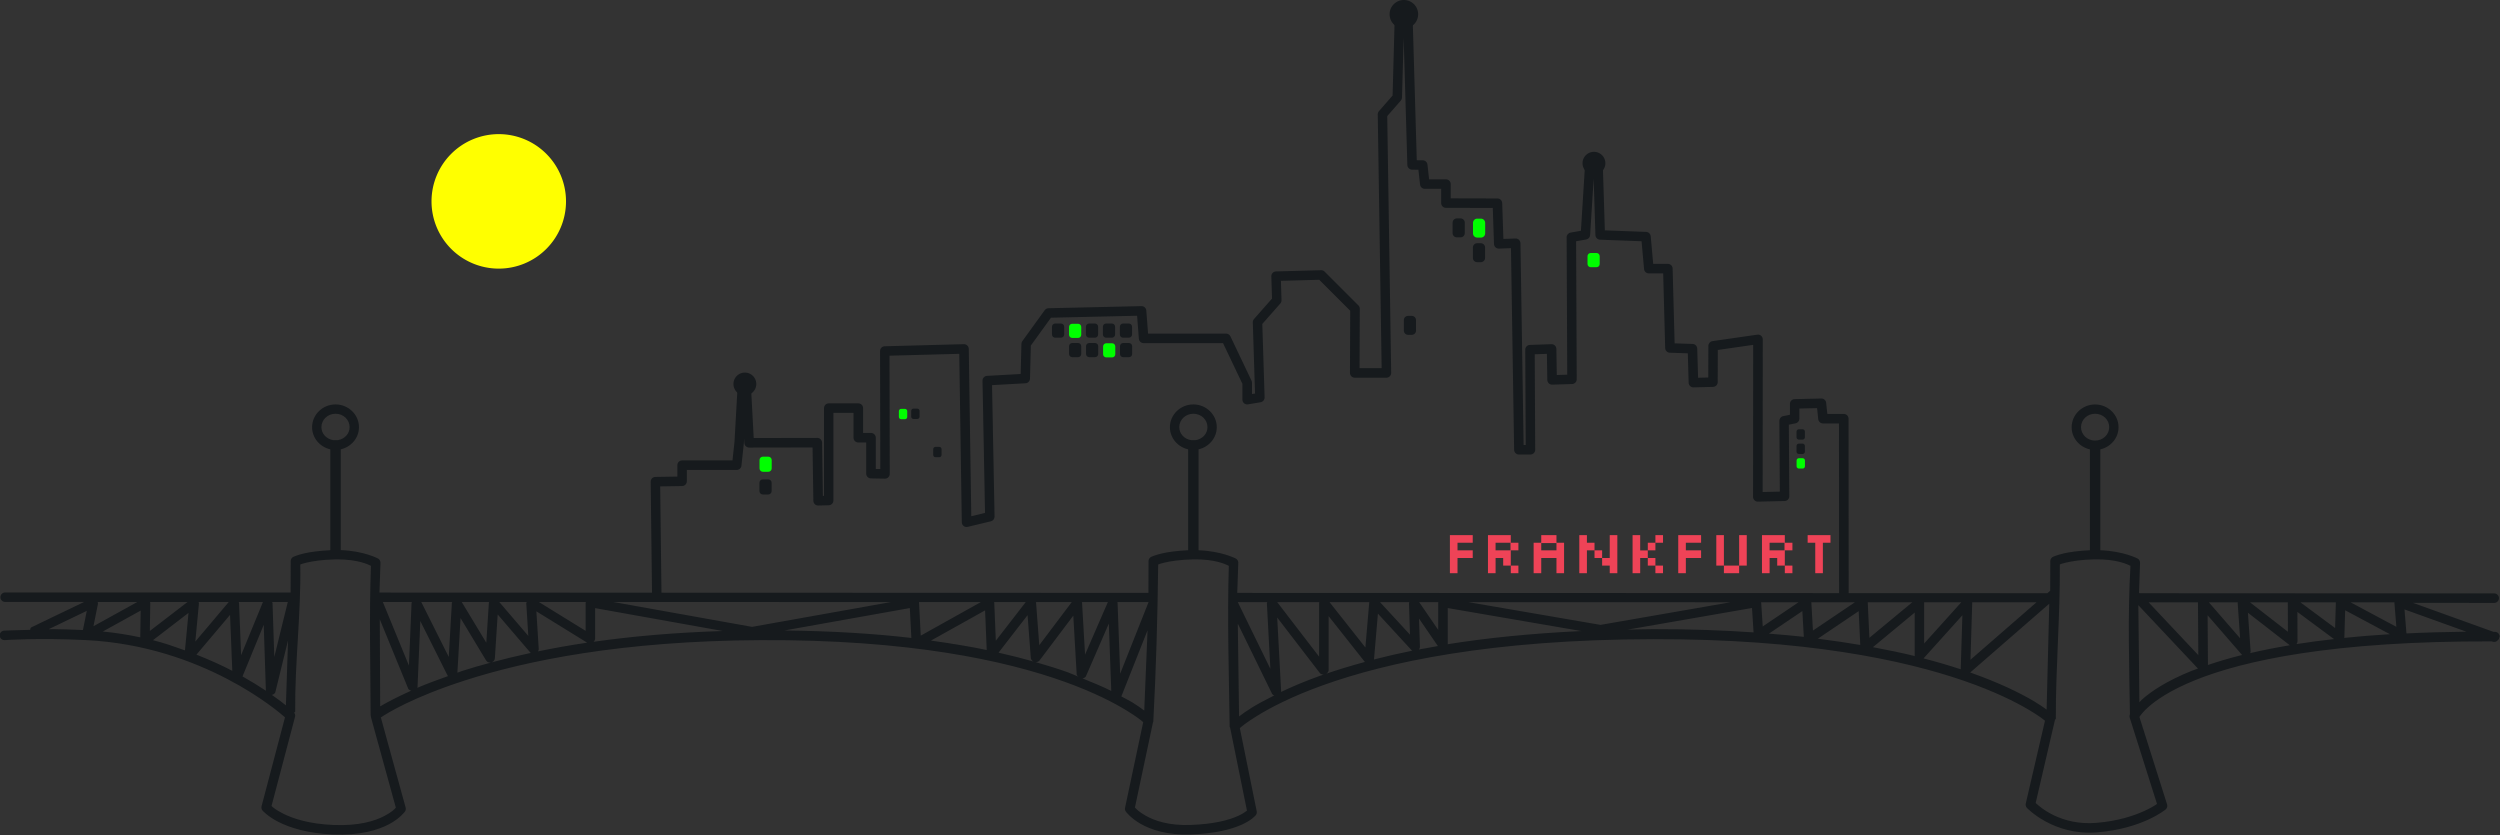<svg width="347.61mm" height="116.1mm" version="1.1" viewBox="0 0 347.61 116.1" xmlns="http://www.w3.org/2000/svg">
<rect x="0" y="0" width="347.61" height="116.1" fill="#333333" stroke="none"/>
<g transform="translate(1780.6 6369.8)">
<path d="m-1584.9-6367.8-0.003 0.007-1.175 0.104c-0.335 0.03-0.594 0.305-0.604 0.641l-0.287 10.535-1.9 2.172c-0.108 0.123-0.166 0.282-0.164 0.446l0.542 35.286h-3.072l0.033-8.256c6e-4 -0.176-0.069-0.346-0.193-0.47l-4.702-4.702c-0.128-0.129-0.304-0.199-0.486-0.194l-6.276 0.172c-0.366 0.01-0.655 0.316-0.643 0.682l0.096 3.093-2.508 2.846c-0.111 0.126-0.17 0.29-0.165 0.458l0.312 9.898-0.423 0.07v-1.57c1e-4 -0.098-0.022-0.196-0.064-0.285l-2.938-6.172c-0.11-0.23-0.342-0.377-0.597-0.377h-10.849l-0.247-3.21c-0.027-0.35-0.323-0.618-0.674-0.61l-12.932 0.294c-0.207 0-0.4 0.106-0.521 0.274l-3.111 4.304c-0.078 0.108-0.121 0.237-0.125 0.37l-0.107 4.197-4.68 0.26c-0.355 0.02-0.631 0.317-0.625 0.673l0.351 18.381-1.911 0.461-0.35-23.272c-0.01-0.368-0.31-0.661-0.678-0.651l-11.014 0.293c-0.359 0.01-0.644 0.304-0.643 0.663l0.034 16.406-0.629-0.011v-4.346c-1e-4 -0.365-0.296-0.661-0.661-0.661h-1.102v-3.453c-1e-4 -0.365-0.296-0.661-0.661-0.661h-4.114c-0.365 1e-4 -0.661 0.296-0.661 0.661v12.2h-0.157l-0.112-7.407c-0.01-0.362-0.301-0.652-0.662-0.652l-8.844 0.017-0.364-6.841c-0.025-0.476-0.53-0.77-0.957-0.557l-0.588 0.294c-0.212 0.106-0.351 0.317-0.365 0.554l-0.397 7.072-0.279 2.59h-7.002c-0.365 0-0.661 0.296-0.661 0.661v1.587l-3.061 0.049c-0.364 0.01-0.656 0.305-0.651 0.67l0.185 15.423-37.896-0.014 0.142-4.133c0.01-0.245-0.12-0.475-0.333-0.597 0 0-1.978-1.064-5.193-1.173v-14.012c1.439-0.322 2.535-1.572 2.535-3.08-2e-4 -1.754-1.478-3.166-3.258-3.166-1.78-1e-4 -3.26 1.412-3.26 3.166 0 1.508 1.096 2.757 2.534 3.08v14.026c-1.567 0.073-2.826 0.251-3.655 0.447-0.954 0.226-1.474 0.467-1.474 0.467-0.23 0.109-0.377 0.341-0.378 0.595l-0.015 4.377-39.688-0.014c-0.365 0-0.661 0.296-0.661 0.661-3e-4 0.365 0.296 0.662 0.661 0.662h10.979l-7.392 3.552c-0.066 0.096-0.105 0.208-0.114 0.324-2.085 0.042-3.624 0.11-3.624 0.11-0.364 0.026-0.638 0.343-0.612 0.707s0.343 0.638 0.707 0.612c0 0 4.71-0.337 11.352 0 16.254 0.827 26.816 10.026 27.612 10.737l-3.26 12.364c-0.055 0.208 1e-4 0.43 0.133 0.594 0 0 0.71 0.822 2.257 1.603 1.547 0.78 3.977 1.576 7.549 1.725 3.729 0.155 6.214-0.594 7.773-1.415 1.559-0.821 2.232-1.78 2.232-1.78 0.109-0.16 0.141-0.36 0.091-0.547l-3.448-12.526c0.854-0.578 4.346-2.779 11.681-5.146 8.475-2.735 21.793-5.507 41.108-5.606 20.654-0.106 34.061 2.838 42.285 5.788 4.112 1.475 6.928 2.952 8.708 4.051 1.363 0.842 1.95 1.328 2.22 1.564l-2.526 11.914c-0.038 0.18 8e-4 0.368 0.107 0.519 0 0 0.663 0.914 2.095 1.724 1.432 0.81 3.674 1.568 6.904 1.46 3.494-0.116 5.726-0.737 7.107-1.358 0.69-0.31 1.167-0.62 1.478-0.864s0.49-0.461 0.49-0.461c0.119-0.152 0.166-0.35 0.128-0.539l-2.346-11.566c0.266-0.238 0.882-0.761 2.351-1.673 1.879-1.166 4.868-2.736 9.273-4.313 8.81-3.155 23.286-6.341 45.862-6.382 21.092-0.039 34.818 2.889 43.249 5.807 4.216 1.459 7.108 2.916 8.939 4 1.383 0.819 1.987 1.293 2.274 1.532l-2.673 11.519c-0.05 0.215 0.011 0.44 0.161 0.601 0 0 3.682 3.912 9.787 3.403 3.125-0.261 5.483-1.039 7.066-1.761s2.429-1.415 2.429-1.415c0.207-0.172 0.29-0.452 0.209-0.709l-3.844-12.149v-0.018c0.03-0.052 0.018-0.045 0.114-0.176 0.199-0.271 0.543-0.677 1.101-1.176 1.116-0.998 3.092-2.366 6.485-3.741 6.742-2.732 19.105-5.477 41.301-5.409l0.148 0.053c0.255 0.069 0.527-0.02 0.691-0.228 0.03-0.027 0.057-0.057 0.081-0.089 0.027-0.025 0.052-0.052 0.074-0.081 0.01-0.039 0.01-0.079 0.01-0.118 0.039-0.061 0.067-0.129 0.084-0.2 0-0.365-0.293-0.663-0.658-0.664-0.072-3e-4 -0.133 0-0.205 0l-11.197-4.031 11.296 0.01c0.365 2e-4 0.662-0.296 0.662-0.661 0-0.365-0.296-0.661-0.661-0.661l-49.311-0.028-0.072-0.077 0.142-4.144c0.01-0.245-0.12-0.475-0.333-0.597 0 0-1.988-1.042-5.192-1.156v-14.026c1.437-0.323 2.533-1.572 2.533-3.079-2e-4 -1.754-1.48-3.166-3.26-3.166-1.78-1e-4 -3.26 1.412-3.26 3.166-1e-4 1.509 1.098 2.76 2.538 3.081v14.021c-1.567 0.073-2.826 0.251-3.655 0.447-0.954 0.226-1.474 0.467-1.474 0.467-0.23 0.109-0.377 0.341-0.378 0.595l-0.014 4.123-0.392 0.341-27.628-0.01-0.018-24.254c-3e-4 -0.365-0.296-0.661-0.661-0.661h-2.29l-0.163-1.551c-0.036-0.343-0.329-0.6-0.673-0.592l-3.717 0.086c-0.359 0.01-0.646 0.302-0.646 0.661v1.515l-0.938 0.188c-0.311 0.062-0.534 0.336-0.532 0.653l0.064 9.843-2.389 0.055 0.017-21.224c3e-4 -0.403-0.357-0.713-0.756-0.655l-6.24 0.9c-0.325 0.047-0.566 0.324-0.567 0.652l-0.015 4.404-1.415 0.036-0.118-4.058c-0.01-0.349-0.29-0.63-0.639-0.642l-2.506-0.083-0.278-10.409c-0.01-0.358-0.303-0.643-0.661-0.643h-2.04l-0.344-3.842c-0.03-0.332-0.301-0.589-0.634-0.602l-5.745-0.217-0.275-8.805c-0.011-0.357-0.304-0.641-0.661-0.641h-1.176c-0.349 2e-4 -0.638 0.272-0.66 0.62l-0.555 8.885-1.44 0.254c-0.317 0.056-0.548 0.332-0.547 0.654l0.083 19.1-1.452 0.045-0.057-3.633c-0.01-0.37-0.314-0.663-0.684-0.651l-3.007 0.104c-0.358 0.012-0.64 0.307-0.639 0.665l0.066 13.252h-0.293l-0.438-28.064c-0.01-0.37-0.315-0.664-0.685-0.651l-1.688 0.061-0.167-4.989c-0.012-0.356-0.304-0.638-0.66-0.639l-6.497-0.016v-1.985c0-0.365-0.296-0.661-0.661-0.661h-2.347l-0.228-2.056c-0.037-0.332-0.316-0.585-0.65-0.589l-0.835-0.01-0.57-19.629c-0.011-0.381-0.341-0.673-0.72-0.64zm-0.528 3.344 0.511 17.605c0.011 0.354 0.298 0.637 0.652 0.642l0.885 0.011 0.23 2.064c0.037 0.335 0.32 0.589 0.657 0.589h2.277v1.983c0 0.365 0.295 0.661 0.66 0.662l6.519 0.015 0.169 5.015c0.012 0.366 0.319 0.651 0.685 0.638l1.675-0.061 0.438 28.04c0.01 0.361 0.301 0.651 0.662 0.651h1.609c0.366-2e-4 0.662-0.298 0.66-0.665l-0.064-13.274 1.691-0.058 0.057 3.63c0.01 0.369 0.313 0.662 0.682 0.651l2.767-0.086c0.358-0.011 0.643-0.305 0.641-0.664l-0.084-19.186 1.404-0.247c0.301-0.053 0.526-0.305 0.545-0.61l0.491-7.852 0.245 7.85c0.011 0.347 0.289 0.627 0.636 0.64l5.78 0.218 0.346 3.864c0.031 0.341 0.316 0.603 0.659 0.603h2.001l0.277 10.387c0.01 0.35 0.289 0.632 0.639 0.644l2.507 0.083 0.118 4.095c0.011 0.364 0.314 0.652 0.678 0.642l2.716-0.068c0.358-0.01 0.644-0.301 0.645-0.659l0.016-4.476 4.918-0.709-0.017 21.138c-1e-4 0.371 0.306 0.67 0.677 0.661l3.716-0.086c0.361-0.01 0.648-0.305 0.646-0.666l-0.065-9.948 0.934-0.187c0.309-0.062 0.532-0.333 0.532-0.648v-1.411l2.461-0.057 0.162 1.537c0.035 0.337 0.319 0.592 0.657 0.592h2.225l0.018 23.592-83.682-0.03 0.143-4.176c0.01-0.245-0.12-0.475-0.333-0.597 0 0-1.988-1.042-5.193-1.156v-14.032c1.438-0.322 2.535-1.572 2.535-3.08-2e-4 -1.754-1.479-3.166-3.258-3.166-1.78-1e-4 -3.259 1.412-3.259 3.166-2e-4 1.508 1.096 2.757 2.534 3.08v14.03c-1.567 0.073-2.826 0.25-3.655 0.447-0.954 0.226-1.473 0.467-1.473 0.467-0.23 0.109-0.377 0.341-0.378 0.595l-0.015 4.419-67.708-0.024-0.177-14.78 3.053-0.049c0.361-0.01 0.651-0.3 0.651-0.661v-1.577h6.934c0.338 0 0.622-0.255 0.658-0.591l0.344-3.197v-0.034l0.03-0.53 0.033 0.614c0.019 0.352 0.31 0.627 0.662 0.626l8.82-0.016 0.112 7.422c0.01 0.368 0.31 0.66 0.677 0.651l1.469-0.036c0.359-0.01 0.645-0.302 0.645-0.661v-12.184h2.792v3.453c1e-4 0.365 0.296 0.661 0.661 0.661h1.102v4.335c0 0.361 0.289 0.655 0.65 0.661l1.953 0.036c0.37 0.01 0.674-0.292 0.673-0.663l-0.034-16.436 9.699-0.258 0.352 23.429c0.01 0.424 0.404 0.733 0.817 0.633l3.232-0.778c0.302-0.073 0.513-0.345 0.507-0.656l-0.35-18.275 4.653-0.258c0.344-0.019 0.615-0.299 0.624-0.643l0.117-4.602 2.798-3.872 11.976-0.272 0.246 3.196c0.026 0.345 0.314 0.611 0.659 0.611h11.044l2.695 5.66v2.201c-1e-4 0.409 0.367 0.72 0.77 0.653l1.764-0.294c0.327-0.055 0.563-0.342 0.552-0.673l-0.321-10.214 2.507-2.846c0.111-0.126 0.17-0.29 0.165-0.458l-0.083-2.691 5.328-0.146 4.306 4.306-0.035 8.645c0 0.366 0.295 0.664 0.661 0.664h4.409c0.369-2e-4 0.666-0.302 0.661-0.671l-0.548-35.704 1.89-2.16c0.102-0.116 0.16-0.264 0.164-0.417l0.225-8.218zm7.394 25.024c-0.327 0-0.591 0.264-0.591 0.591v1.455c0 0.327 0.264 0.59 0.591 0.59h0.514c0.327 0 0.591-0.263 0.591-0.59v-1.455c0-0.327-0.264-0.591-0.591-0.591h-0.514zm2.821 3.45c-0.327 0-0.59 0.263-0.59 0.59v1.455c0 0.327 0.263 0.591 0.59 0.591h0.514c0.327 0 0.591-0.264 0.591-0.591v-1.455c0-0.327-0.264-0.59-0.591-0.59h-0.514zm-9.601 10.103c-0.327 0-0.591 0.264-0.591 0.591v1.455c0 0.327 0.264 0.59 0.591 0.59h0.514c0.327 0 0.59-0.263 0.59-0.59v-1.455c0-0.327-0.263-0.591-0.59-0.591h-0.514zm-49.072 1.063c-0.245 0-0.441 0.197-0.441 0.442v1.088c0 0.245 0.197 0.441 0.441 0.441h0.812c0.245 0 0.441-0.197 0.441-0.441v-1.088c0-0.245-0.197-0.442-0.441-0.442h-0.812zm4.72 0c-0.245 0-0.442 0.197-0.442 0.442v1.088c0 0.245 0.198 0.441 0.442 0.441h0.811c0.245 0 0.441-0.197 0.441-0.441v-1.088c0-0.245-0.197-0.442-0.441-0.442h-0.811zm2.36 0c-0.245 0-0.441 0.197-0.441 0.442v1.088c0 0.245 0.197 0.441 0.441 0.441h0.812c0.245 0 0.441-0.197 0.441-0.441v-1.088c0-0.245-0.197-0.442-0.441-0.442h-0.812zm2.36 0c-0.245 0-0.442 0.197-0.442 0.442v1.088c0 0.245 0.197 0.441 0.442 0.441h0.811c0.245 0 0.441-0.197 0.441-0.441v-1.088c0-0.245-0.197-0.442-0.441-0.442h-0.811zm-7.066 2.71c-0.245 0-0.441 0.197-0.441 0.441v1.088c0 0.245 0.197 0.441 0.441 0.441h0.811c0.245 0 0.442-0.197 0.442-0.441v-1.088c0-0.245-0.197-0.441-0.442-0.441h-0.811zm2.36 0c-0.245 0-0.441 0.197-0.441 0.441v1.088c0 0.245 0.197 0.441 0.441 0.441h0.812c0.245 0 0.441-0.197 0.441-0.441v-1.088c0-0.245-0.197-0.441-0.441-0.441h-0.812zm4.72 0c-0.245 0-0.441 0.197-0.441 0.441v1.088c0 0.245 0.197 0.441 0.441 0.441h0.811c0.245 0 0.442-0.197 0.442-0.441v-1.088c0-0.245-0.198-0.441-0.442-0.441h-0.811zm-29.148 9.121c-0.179 0-0.322 0.144-0.322 0.323v0.795c0 0.179 0.143 0.322 0.322 0.322h0.519c0.179 0 0.323-0.144 0.323-0.322v-0.795c0-0.179-0.144-0.323-0.323-0.323h-0.519zm-80.367 0.714c1.102 0 1.959 0.84 1.959 1.865 1e-4 0.914-0.695 1.645-1.624 1.801h-0.671c-0.929-0.156-1.625-0.888-1.625-1.801 2e-4 -1.025 0.859-1.865 1.961-1.865zm119.28 0c1.102 0 1.959 0.84 1.959 1.865 1e-4 0.921-0.705 1.658-1.645 1.806h-0.628c-0.94-0.147-1.647-0.885-1.647-1.806 1e-4 -1.025 0.859-1.865 1.961-1.865zm125.38 0c1.102 0 1.959 0.84 1.959 1.865 1e-4 1.025-0.857 1.865-1.959 1.865-1.102 1e-4 -1.959-0.84-1.959-1.865 1e-4 -1.025 0.857-1.865 1.959-1.865zm-41.194 2.157c-0.179 0-0.323 0.144-0.323 0.322v0.795c0 0.179 0.144 0.323 0.323 0.323h0.518c0.179 0 0.322-0.144 0.322-0.323v-0.795c0-0.179-0.143-0.322-0.322-0.322h-0.518zm0 1.996c-0.179 0-0.323 0.144-0.323 0.323v0.795c0 0.179 0.144 0.323 0.323 0.323h0.518c0.179 0 0.322-0.144 0.322-0.323v-0.795c0-0.179-0.143-0.323-0.322-0.323h-0.518zm-120.04 0.452c-0.179 0-0.322 0.144-0.322 0.322v0.795c0 0.179 0.143 0.323 0.322 0.323h0.519c0.179 0 0.322-0.144 0.322-0.323v-0.795c0-0.179-0.144-0.322-0.322-0.322h-0.519zm-24.013 4.52c-0.261 0-0.471 0.21-0.471 0.471v1.162c0 0.261 0.21 0.471 0.471 0.471h0.752c0.261 0 0.472-0.21 0.472-0.471v-1.162c0-0.261-0.211-0.471-0.472-0.471h-0.752zm185.22 11.12-0.002 0.004c2.969-0.057 4.529 0.683 4.943 0.895-0.397 6.881-0.175 13.766-0.073 20.652-0.067 0.148-0.076 0.316-0.027 0.471l3.793 11.99c-0.311 0.218-0.818 0.542-1.78 0.981-1.459 0.665-3.665 1.399-6.628 1.646-4.925 0.41-7.864-2.184-8.462-2.764l2.68-11.547c5e-4 -0.01 0-0.012 0-0.019 0.045-0.033 0.086-0.072 0.121-0.115-0.022-7.168 0.611-14.325 0.555-21.478 0.161-0.064 0.241-0.118 0.835-0.258 0.862-0.204 2.196-0.423 4.044-0.458zm-244.34 0.004c2.773 0.01 4.219 0.686 4.628 0.895-0.248 6.931-0.066 13.871-0.039 20.805 0.012 0.038 0.028 0.074 0.046 0.109-0.01 0.021-0.016 0.042-0.022 0.064l3.48 12.645c-0.177 0.213-0.559 0.617-1.569 1.149-1.342 0.707-3.571 1.411-7.1 1.264-3.401-0.142-5.635-0.892-7.008-1.585-0.979-0.494-1.391-0.846-1.608-1.056l3.269-12.399c0.05-0.199 0.011-0.41-0.121-0.572 0.054-0.037 0.102-0.083 0.143-0.134-0.062-6.846 0.826-13.661 0.709-20.466 0.161-0.064 0.241-0.118 0.835-0.258 0.862-0.204 2.195-0.423 4.043-0.458h0.316l-5e-4 -0.003zm118.97 0h6e-4c2.97-0.057 4.529 0.683 4.943 0.895-0.229 7.468 0.016 14.942 0.117 22.411 0.018 0.02 0.037 0.039 0.058 0.056l2.347 11.568c-0.034 0.029-0.01 0.014-0.062 0.056-0.226 0.176-0.609 0.431-1.207 0.7-1.195 0.537-3.251 1.13-6.608 1.242-3.005 0.1-4.981-0.595-6.208-1.29-0.937-0.53-1.316-0.937-1.49-1.144l2.503-11.81c0.02-0.034 0.036-0.07 0.049-0.106 0.389-7.288 0.594-14.571 0.68-21.862 0.161-0.064 0.241-0.118 0.835-0.258 0.862-0.204 2.195-0.422 4.042-0.458zm-152.34 5.923h5.522l-6.104 3.372 0.626-3.115c0-0.088-0.013-0.175-0.044-0.257zm7.273 0h5.231l-5.246 4.031 0.062-3.896c-0.011-0.046-0.027-0.091-0.047-0.135zm6.757 0h4.204l-4.651 5.503 0.503-5.319c-0.01-0.064-0.028-0.126-0.056-0.184zm5.558 0h3.4l-3.039 7.392-0.291-7.298c-0.021-0.034-0.045-0.065-0.07-0.095zm4.642 0 2.209 5e-4 -1.877 7.65-0.246-7.552c-0.025-0.036-0.054-0.069-0.085-0.099zm15.423 0h4.071c-0.027 0.026-0.051 0.055-0.073 0.086l-0.369 8.762-3.628-8.848zm5.341 0h4.323c-0.022 0.023-0.042 0.048-0.061 0.074l-0.438 7.563-3.824-7.637zm5.628 0h3.831c-0.019 0.021-0.036 0.044-0.052 0.067l-0.36 5.602-3.419-5.669zm5.217 0h3.835c-0.032 0.046-0.059 0.096-0.079 0.149l0.287 4.574-4.044-4.724zm5.503 0h6.558c-0.019 0.034-0.036 0.069-0.049 0.105v3.91l-6.509-4.015zm10.34 0 38.61 0.014-19.301 3.447-19.308-3.461zm42.501 0.015h8.622l-8.359 4.667-0.236-4.615c-0.009-0.018-0.018-0.035-0.027-0.052zm10.452 0h4.413l-4.162 5.374-0.217-5.318c-0.011-0.019-0.022-0.038-0.035-0.056zm5.82 0h4.99l-4.516 5.993-0.45-5.962c-0.01-0.011-0.016-0.021-0.025-0.031zm6.385 0h3.626l-3.172 7.303-0.421-7.262c-0.011-0.015-0.021-0.028-0.033-0.041zm4.927 0h4.359l-3.951 9.966-0.362-9.913c-0.015-0.019-0.029-0.036-0.046-0.053zm16.766 0.01 4.109 1e-3c-0.027 0.033-0.05 0.069-0.07 0.106l0.49 9.169-4.529-9.277zm5.481 0h5.871c-0.018 0.022-0.034 0.045-0.049 0.069v7.508l-5.822-7.577zm7.274 0h5.532l-0.01 0.01-0.538 6.294-4.984-6.304zm7.022 0h4.08c-0.022 0.027-0.042 0.055-0.06 0.085l0.143 4.436-4.163-4.521zm5.441 0h2.676c-0.011 0.02-0.021 0.041-0.029 0.063v3.792l-2.647-3.854zm6.854 0 36.455 0.013-18.096 3.147-18.359-3.16zm55.507 0.012 0.004 0.002h6.201l-5.966 4.942-0.228-4.933s-3e-4 -0.01-0.01-0.01zm-14.811 0.002h5.2l-4.981 3.366-0.217-3.364-0.002-0.003zm6.976 0h6.064l-5.839 3.939-0.224-3.935v-0.004zm15.668 0h5.186l-5.164 5.734v-5.697c-0.009-0.012-0.015-0.024-0.023-0.037zm6.684 0h8.965l-9.188 7.995 0.244-7.942c-0.009-0.018-0.014-0.036-0.021-0.053zm24.546 0.01h6.88c-0.01 0.01-0.013 0.018-0.019 0.027l0.051 7.317-6.911-7.344zm8.378 0h4.041c-0.014 0.021-0.026 0.043-0.037 0.066l0.341 4.934-4.345-5zm5.718 0h5.269c0 0.01-0.01 0.012-0.011 0.019l0.015 4.075-5.273-4.094zm7.01 0h4.931l-0.106 3.575-4.825-3.575zm6.974 0h6.123c-0.01 0.02-0.019 0.041-0.027 0.061l0.274 3.345-6.369-3.406zm-41.894 0.192-0.367 14.722c-0.451-0.326-0.992-0.707-1.812-1.193-1.845-1.093-4.745-2.528-8.811-3.965l10.991-9.563zm12.387 0.205 8.287 8.812c-0.295 0.112-0.64 0.222-0.917 0.334-3.511 1.423-5.624 2.866-6.87 3.981-0.172 0.153-0.214 0.24-0.354 0.38l-0.146-13.506zm-53.718 0.391 0.217 3.391c-4.254-0.29-8.87-0.46-13.931-0.451-1.252 0-2.389 0.049-3.593 0.07l17.306-3.01zm-117.1 0.01 0.213 4.156c-5.134-0.601-11.029-0.967-17.646-1.042l17.434-3.114zm74.795 0 18.572 3.197c-7.082 0.335-13.272 0.976-18.572 1.83v-5.027zm-118.55 0.01 17.746 3.181c-6.772 0.214-12.741 0.755-17.966 1.499 0.114-0.097 0.191-0.229 0.221-0.375v-4.305zm251.58 0.18 8.601 3.096c-2.954 0.033-5.733 0.113-8.328 0.242l-0.273-3.338zm-8.249 0.117 6.215 3.327c-2.259 0.14-4.38 0.313-6.368 0.517 0.015-0.02 0.029-0.042 0.041-0.064l0.112-3.78zm-189.11 0.015 0.225 5.509c-2.352-0.488-4.964-0.92-7.753-1.306l7.529-4.203zm-117.41 0.029-0.059 3.72c-1.66-0.355-3.396-0.63-5.207-0.809l5.267-2.911zm-7.494 0.04-0.536 2.666c-1.446-0.066-2.839-0.112-4.061-0.126-0.294 0-0.425 0.01-0.703 0.01l5.301-2.549zm238.54 0.028 0.204 3.582c-1.537-0.172-3.19-0.309-4.85-0.443l4.646-3.139zm7.833 0.01 0.219 4.703c-1.852-0.318-3.815-0.609-5.899-0.871l5.68-3.832zm-183.86 0.027 7.059 4.356c-2.453 0.365-4.715 0.774-6.837 1.211 0.059-0.088 0.097-0.189 0.109-0.294l-0.331-5.273zm244.86 0.083 5.091 3.774c-1.851 0.209-3.594 0.44-5.213 0.696 0.08-0.103 0.128-0.227 0.138-0.358l-0.015-4.112zm-53.212 0.089v6.014c0.01 0.012 0.016 0.024 0.024 0.035-1.783-0.438-3.752-0.848-5.832-1.238l5.808-4.811zm46.334 0.023 5.822 4.521c-2.014 0.337-3.845 0.704-5.514 1.095 0.032-0.058 0.055-0.121 0.068-0.186l-0.376-5.43zm-286.35 0.021-0.494 5.211c-1.424-0.51-2.853-1.015-4.443-1.418l4.937-3.793zm165.38 0.102 4.703 5.108c0.029 0.015 0.058 0.029 0.089 0.04-1.911 0.387-3.678 0.798-5.337 1.224l0.545-6.372zm-122.39 0.113 4.548 5.312c0.023 0.013 0.046 0.024 0.07 0.034-1.969 0.423-3.783 0.868-5.481 1.322 0.244-0.074 0.452-0.273 0.471-0.581l0.392-6.087zm-37.213 0.06 0.31 7.781c-1.484-0.779-3.165-1.53-4.984-2.251l4.674-5.53zm110.89 0.039 0.452 5.995c0.046 0.196 0.179 0.359 0.361 0.446-1.494-0.425-3.114-0.833-4.851-1.225l4.039-5.216zm129.98 0.018-0.232 7.509c-1.555-0.515-3.28-1.022-5.168-1.514l5.399-5.995zm34.098 5e-4 4.794 5.52c-1.774 0.445-3.348 0.911-4.747 1.391l-0.047-6.911zm-157.72 0.053 0.476 8.236c0.05 0.096 0.124 0.179 0.213 0.24-0.515-0.201-0.87-0.393-1.431-0.594-1.352-0.485-2.893-0.963-4.522-1.433 0.197 0.024 0.394-0.041 0.537-0.178l4.727-6.272zm35.503 0.066 5.038 6.371c-1.96 0.532-3.757 1.079-5.363 1.633 0.17-0.096 0.289-0.261 0.325-0.453v-7.551zm-7.152 0.191 5.965 7.763c0.144 0.128 0.338 0.186 0.529 0.16-0.154 0.054-0.339 0.107-0.49 0.161-2.154 0.771-3.944 1.54-5.48 2.269 0.01-0.02 0.019-0.041 0.026-0.062l-0.549-10.291zm-113.55 0.078 3.545 5.881c0.161 0.268 0.443 0.35 0.696 0.3-1.437 0.386-2.802 0.777-4.026 1.172-0.253 0.082-0.41 0.159-0.654 0.24l0.439-7.593zm133.27 0.066 2.624 3.823c-0.896 0.154-1.784 0.31-2.631 0.475 0.076-0.099 0.122-0.218 0.134-0.342l-0.127-3.955zm-144.5 0.103 3.973 9.689c0.104 0.122 0.249 0.202 0.408 0.225-1.998 0.908-3.492 1.689-4.326 2.195l-0.055-12.109zm5.635 0.242 3.837 7.662c-1.603 0.57-3.084 1.116-4.296 1.642 0.026-0.025 0.049-0.052 0.071-0.081l0.389-9.223zm95.733 0.354 0.341 9.364c-1.114-0.561-2.506-1.142-4.013-1.749 0.187-0.014 0.359-0.106 0.474-0.254l3.198-7.361zm17.936 0.01 4.769 9.767c0.073 0.098 0.171 0.174 0.284 0.22-1.185 0.598-2.303 1.188-3.1 1.683-0.808 0.502-1.323 0.887-1.778 1.232l-0.175-12.9zm-135.44 0.159 0.299 9.169c-0.931-0.625-2.008-1.288-3.25-1.991l2.951-7.178zm122.89 0.766-0.46 11.158c-0.432-0.322-0.905-0.674-1.654-1.136-0.395-0.244-1.038-0.555-1.53-0.829l3.644-9.193zm-119.51 1.402-0.298 9.039c-0.489-0.405-0.889-0.71-1.953-1.46 0.2-0.032 0.374-0.155 0.472-0.332l1.778-7.247z" color="#000000" fill="#161a1d" style="paint-order:stroke fill markers"/>
<path d="m-1585.4-6369.8a1.984 1.984 0 0 0-1.984 1.984 1.984 1.984 0 0 0 1.984 1.984 1.984 1.984 0 0 0 1.984-1.984 1.984 1.984 0 0 0-1.984-1.984zm26.43 21.111a1.587 1.587 0 0 0-1.587 1.587 1.587 1.587 0 0 0 1.587 1.587 1.587 1.587 0 0 0 1.587-1.587 1.587 1.587 0 0 0-1.587-1.587zm-118.06 30.695a1.587 1.587 0 0 0-1.587 1.587 1.587 1.587 0 0 0 1.587 1.587 1.587 1.587 0 0 0 1.587-1.587 1.587 1.587 0 0 0-1.587-1.587z" fill="#161a1d" style="paint-order:fill markers stroke"/>
<path d="m-1575.2-6339.4c-0.327 0-0.59 0.264-0.59 0.591v1.455c0 0.327 0.263 0.59 0.59 0.59h0.514c0.327 0 0.591-0.263 0.591-0.59v-1.455c0-0.327-0.264-0.591-0.591-0.591h-0.514zm15.775 4.78c-0.245 0-0.441 0.197-0.441 0.442v1.088c0 0.245 0.197 0.441 0.441 0.441h0.812c0.245 0 0.441-0.197 0.441-0.441v-1.088c0-0.245-0.197-0.442-0.441-0.442h-0.812zm-72.088 9.838c-0.245 0-0.441 0.197-0.441 0.442v1.088c0 0.245 0.197 0.441 0.441 0.441h0.812c0.245 0 0.441-0.197 0.441-0.441v-1.088c0-0.245-0.197-0.442-0.441-0.442h-0.812zm4.734 2.71c-0.245 0-0.442 0.197-0.442 0.441v1.088c0 0.245 0.198 0.441 0.442 0.441h0.811c0.245 0 0.441-0.197 0.441-0.441v-1.088c0-0.245-0.197-0.441-0.441-0.441h-0.811zm-28.516 9.121c-0.179 0-0.323 0.144-0.323 0.323v0.795c0 0.179 0.144 0.322 0.323 0.322h0.518c0.179 0 0.322-0.144 0.322-0.322v-0.795c0-0.179-0.143-0.323-0.322-0.323h-0.518zm-19.228 6.647c-0.261 0-0.471 0.21-0.471 0.471v1.162c0 0.261 0.21 0.471 0.471 0.471h0.752c0.261 0 0.472-0.21 0.472-0.471v-1.162c0-0.261-0.211-0.471-0.472-0.471h-0.752zm144.05 0.215c-0.179 0-0.323 0.144-0.323 0.323v0.795c0 0.179 0.144 0.322 0.323 0.322h0.518c0.179 0 0.322-0.144 0.322-0.322v-0.795c0-0.179-0.143-0.323-0.322-0.323h-0.518z" fill="#0f0" style="paint-order:fill markers stroke"/>
<path d="m-1579-6290.1v-5.292h3.175v1.058h-2.117v1.058h2.117v1.058h-2.117v2.117zm5.292 0v-5.292h3.175v1.058h1.058v1.058h-1.058v2.117h1.058v1.058h-1.058v-1.058h-1.058v-1.058h-1.058v2.117zm1.058-3.175h2.074v-1.058h-2.074zm5.292 3.175v-4.233h1.058v-1.058h2.117v1.058h1.058v4.233h-1.058v-2.117h-2.117v2.117zm1.058-3.175h2.117v-1.016h-2.117zm5.292 3.175v-5.292h1.058v1.058h1.058v1.058h1.058v1.058h1.058v-3.175h1.058v5.292h-1.058v-1.058h-1.058v-1.058h-1.058v-1.058h-1.058v3.175zm7.408 0v-5.292h1.058v2.117h1.058v1.058h1.058v1.058h1.058v1.058h-1.058v-1.058h-1.058v-1.058h-1.058v2.117zm3.175-4.233v-1.058h1.058v1.058zm-1.058 1.058v-1.058h1.058v1.058zm4.233 3.175v-5.292h3.175v1.058h-2.117v1.058h2.117v1.058h-2.117v2.117zm6.35 0v-1.058h-1.058v-4.233h1.058v4.233h2.117v1.058zm2.117-1.058v-4.233h1.058v4.233zm3.175 1.058v-5.292h3.175v1.058h1.058v1.058h-1.058v2.117h1.058v1.058h-1.058v-1.058h-1.058v-1.058h-1.058v2.117zm1.058-3.175h2.074v-1.058h-2.074zm6.35 3.175v-4.233h-1.058v-1.058h3.175v1.058h-1.058v4.233z" fill="#ef4357" style="white-space:pre" aria-label="Frankfurt"/>
<path d="m-1701.9-6341.8a9.35 9.35 0 0 1-9.35 9.35 9.35 9.35 0 0 1-9.35-9.35 9.35 9.35 0 0 1 9.35-9.35 9.35 9.35 0 0 1 9.35 9.35z" fill="#ff0" stroke-linecap="round" stroke-linejoin="round" stroke-width="1.3" style="paint-order:markers fill stroke"/>
</g>
</svg>

